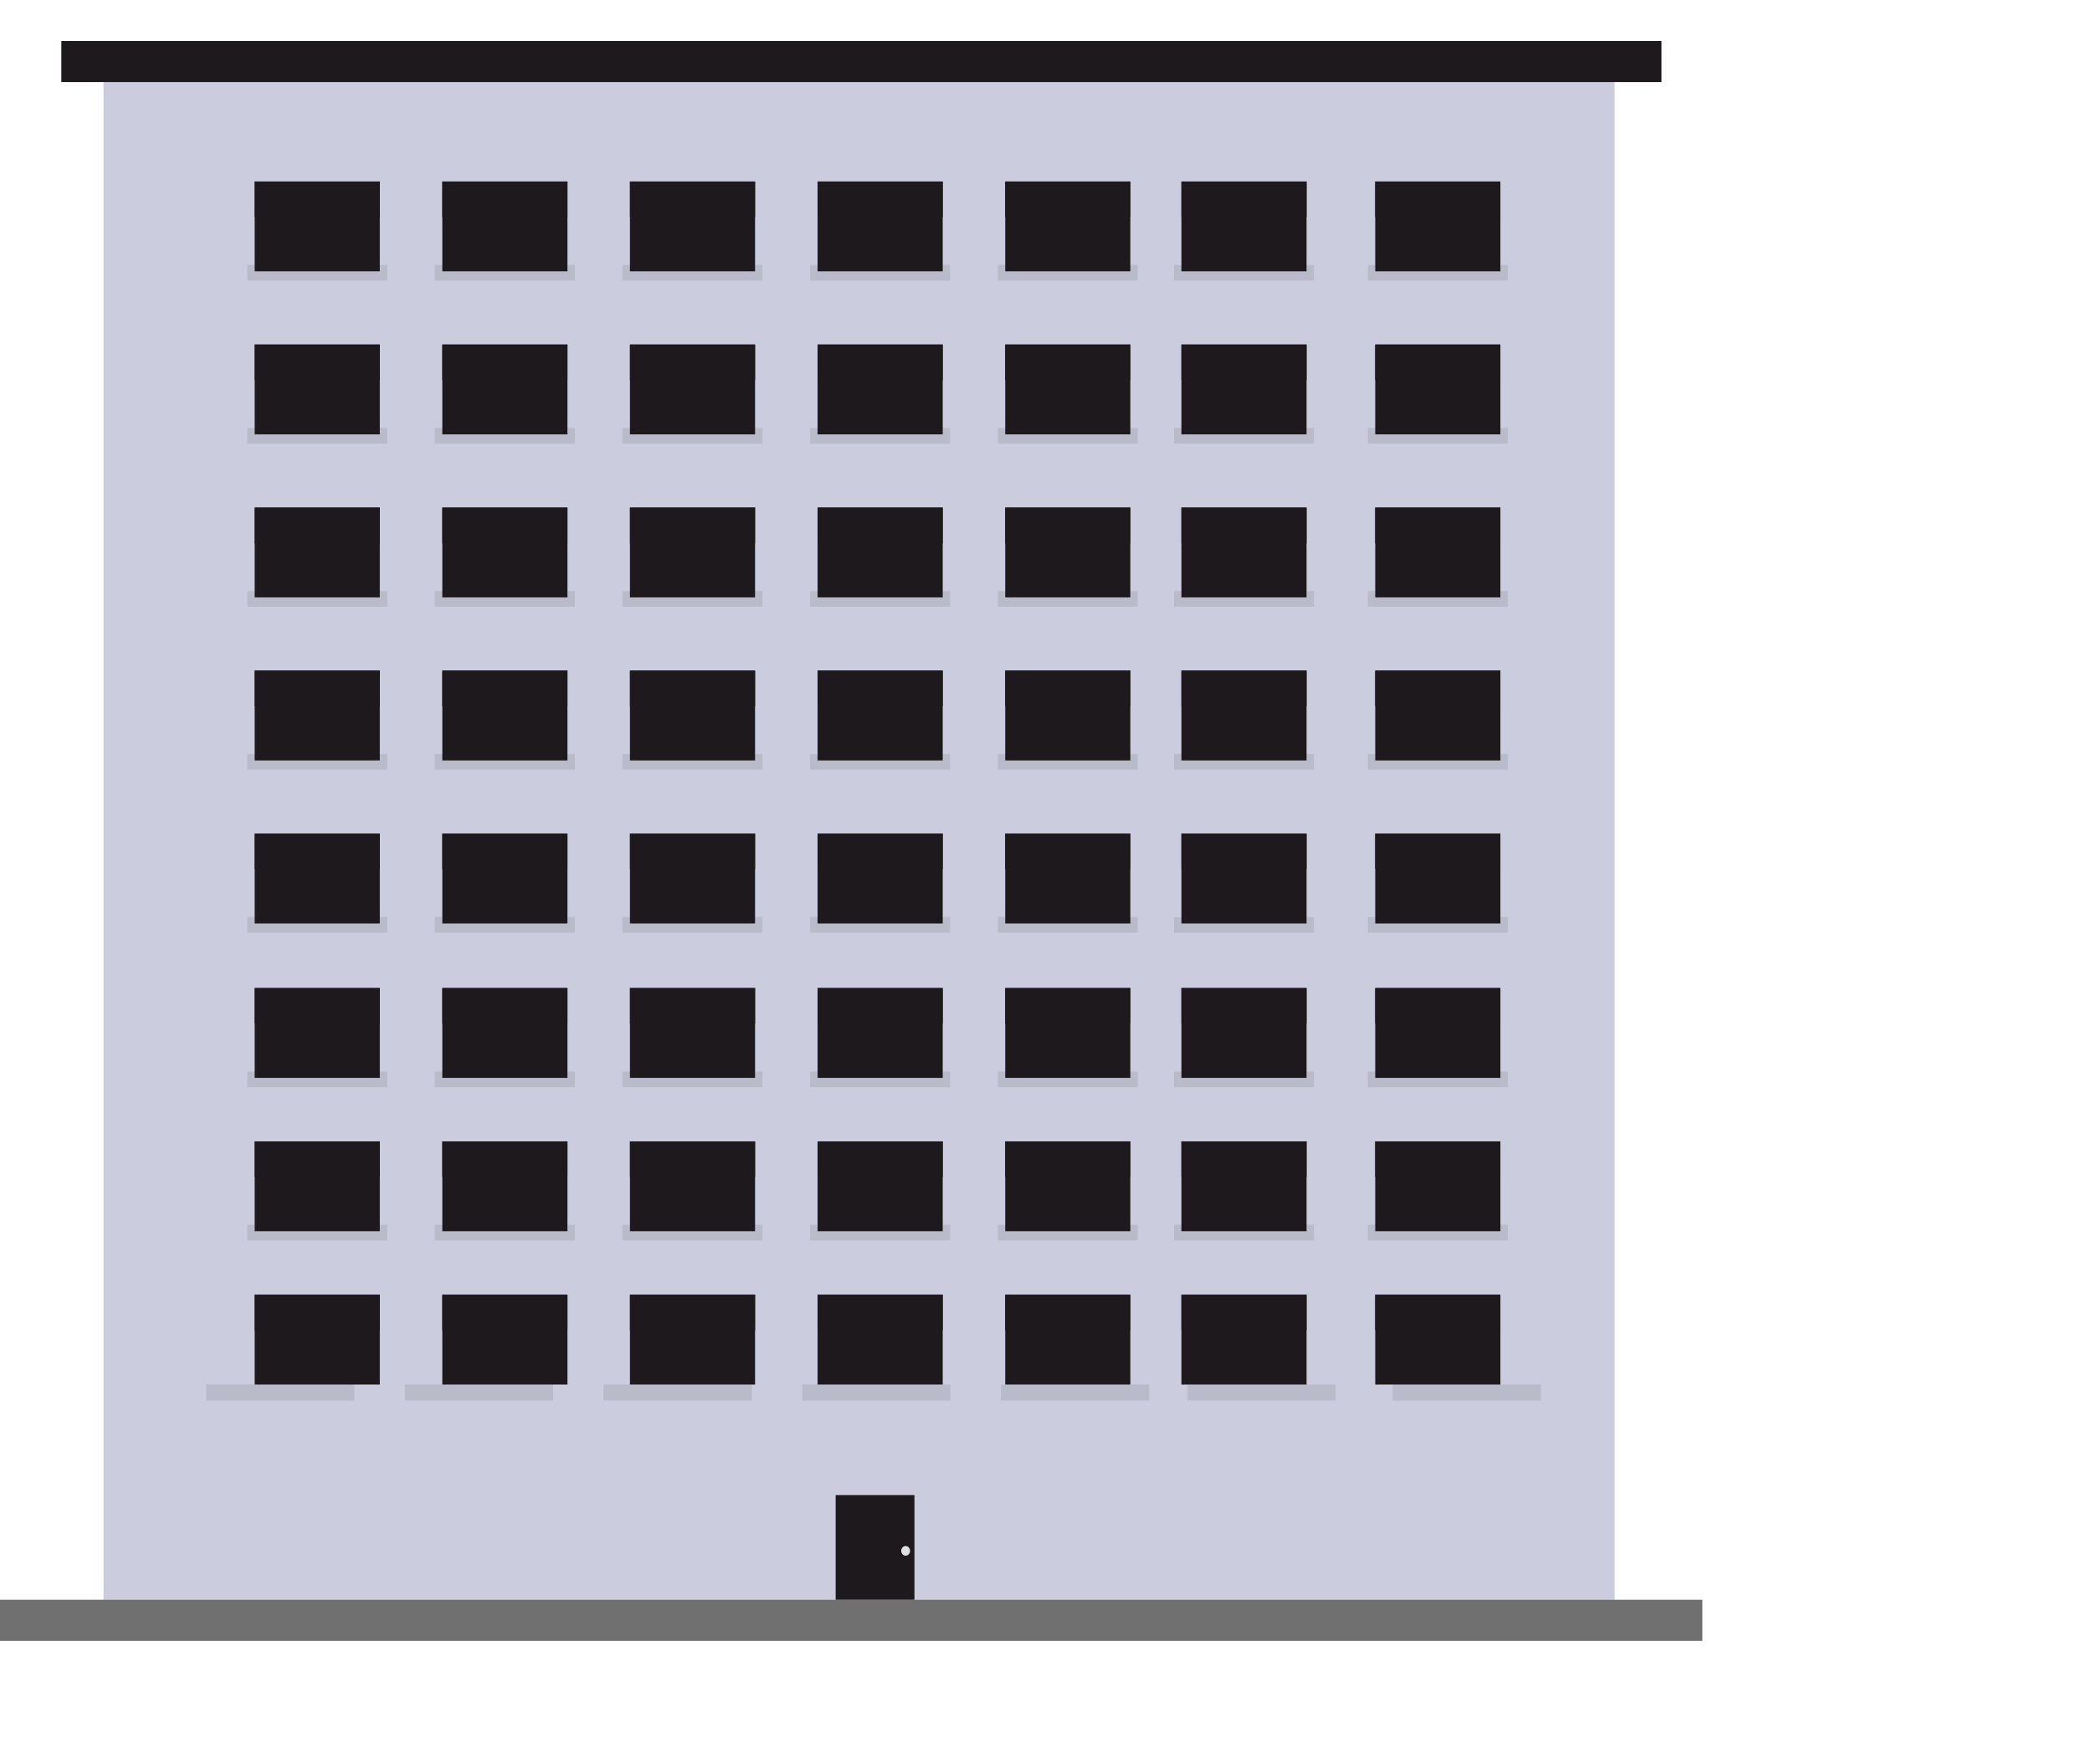 <svg xmlns="http://www.w3.org/2000/svg" xmlns:xlink="http://www.w3.org/1999/xlink" width="102" height="86" viewBox="0 0 102 86">
  <defs>
    <clipPath id="clip-building-9">
      <rect width="102" height="86"/>
    </clipPath>
  </defs>
  <g id="building-9" clip-path="url(#clip-building-9)">
    <g id="Group_869" data-name="Group 869" transform="translate(5.045 2.523)">
      <rect id="Rectangle_501" data-name="Rectangle 501" width="73.681" height="75.822" fill="#cbcdde"/>
      <rect id="Rectangle_332" data-name="Rectangle 332" width="7.228" height="0.782" transform="translate(5.01 64.982)" fill="#1e191c" opacity="0.1"/>
      <rect id="Rectangle_332-2" data-name="Rectangle 332" width="7.228" height="0.782" transform="translate(14.696 64.982)" fill="#1e191c" opacity="0.1"/>
      <rect id="Rectangle_332-3" data-name="Rectangle 332" width="7.228" height="0.782" transform="translate(24.383 64.982)" fill="#1e191c" opacity="0.1"/>
      <rect id="Rectangle_332-4" data-name="Rectangle 332" width="7.228" height="0.782" transform="translate(34.069 64.982)" fill="#1e191c" opacity="0.1"/>
      <rect id="Rectangle_332-5" data-name="Rectangle 332" width="7.228" height="0.782" transform="translate(43.755 64.982)" fill="#1e191c" opacity="0.1"/>
      <rect id="Rectangle_332-6" data-name="Rectangle 332" width="7.228" height="0.782" transform="translate(52.852 64.982)" fill="#1e191c" opacity="0.1"/>
      <rect id="Rectangle_332-7" data-name="Rectangle 332" width="7.228" height="0.782" transform="translate(62.858 64.982)" fill="#1e191c" opacity="0.1"/>
      <g id="Group_912" data-name="Group 912" transform="translate(2 1)">
        <rect id="Rectangle_332-8" data-name="Rectangle 332" width="6.826" height="0.765" transform="translate(5.01 9.395)" fill="#1e191c" opacity="0.1"/>
        <rect id="Rectangle_333" data-name="Rectangle 333" width="6.101" height="4.38" transform="translate(5.372 5.327)" fill="#1e191c"/>
        <rect id="Rectangle_335" data-name="Rectangle 335" width="6.101" height="1.738" transform="translate(5.372 5.327)" fill="#1e191c"/>
        <rect id="Rectangle_332-9" data-name="Rectangle 332" width="6.826" height="0.765" transform="translate(14.158 9.395)" fill="#1e191c" opacity="0.1"/>
        <rect id="Rectangle_333-2" data-name="Rectangle 333" width="6.101" height="4.38" transform="translate(14.521 5.327)" fill="#1e191c"/>
        <rect id="Rectangle_335-2" data-name="Rectangle 335" width="6.101" height="1.738" transform="translate(14.521 5.327)" fill="#1e191c"/>
        <rect id="Rectangle_332-10" data-name="Rectangle 332" width="6.826" height="0.765" transform="translate(23.307 9.395)" fill="#1e191c" opacity="0.1"/>
        <rect id="Rectangle_333-3" data-name="Rectangle 333" width="6.101" height="4.38" transform="translate(23.669 5.327)" fill="#1e191c"/>
        <rect id="Rectangle_335-3" data-name="Rectangle 335" width="6.101" height="1.738" transform="translate(23.669 5.327)" fill="#1e191c"/>
        <rect id="Rectangle_332-11" data-name="Rectangle 332" width="6.826" height="0.765" transform="translate(32.455 9.395)" fill="#1e191c" opacity="0.1"/>
        <rect id="Rectangle_333-4" data-name="Rectangle 333" width="6.101" height="4.38" transform="translate(32.818 5.327)" fill="#1e191c"/>
        <rect id="Rectangle_335-4" data-name="Rectangle 335" width="6.101" height="1.738" transform="translate(32.818 5.327)" fill="#1e191c"/>
        <rect id="Rectangle_332-12" data-name="Rectangle 332" width="6.826" height="0.765" transform="translate(41.604 9.395)" fill="#1e191c" opacity="0.1"/>
        <rect id="Rectangle_333-5" data-name="Rectangle 333" width="6.101" height="4.38" transform="translate(41.967 5.327)" fill="#1e191c"/>
        <rect id="Rectangle_335-5" data-name="Rectangle 335" width="6.101" height="1.738" transform="translate(41.967 5.327)" fill="#1e191c"/>
        <rect id="Rectangle_332-13" data-name="Rectangle 332" width="6.826" height="0.765" transform="translate(50.195 9.395)" fill="#1e191c" opacity="0.1"/>
        <rect id="Rectangle_333-6" data-name="Rectangle 333" width="6.101" height="4.38" transform="translate(50.558 5.327)" fill="#1e191c"/>
        <rect id="Rectangle_335-6" data-name="Rectangle 335" width="6.101" height="1.738" transform="translate(50.558 5.327)" fill="#1e191c"/>
        <rect id="Rectangle_332-14" data-name="Rectangle 332" width="6.826" height="0.765" transform="translate(59.646 9.395)" fill="#1e191c" opacity="0.1"/>
        <rect id="Rectangle_333-7" data-name="Rectangle 333" width="6.101" height="4.38" transform="translate(60.008 5.327)" fill="#1e191c"/>
        <rect id="Rectangle_335-7" data-name="Rectangle 335" width="6.101" height="1.738" transform="translate(60.008 5.327)" fill="#1e191c"/>
        <rect id="Rectangle_332-15" data-name="Rectangle 332" width="6.826" height="0.765" transform="translate(5.01 17.344)" fill="#1e191c" opacity="0.1"/>
        <rect id="Rectangle_333-8" data-name="Rectangle 333" width="6.101" height="4.38" transform="translate(5.372 13.276)" fill="#1e191c"/>
        <rect id="Rectangle_335-8" data-name="Rectangle 335" width="6.101" height="1.738" transform="translate(5.372 13.276)" fill="#1e191c"/>
        <rect id="Rectangle_332-16" data-name="Rectangle 332" width="6.826" height="0.765" transform="translate(14.158 17.344)" fill="#1e191c" opacity="0.1"/>
        <rect id="Rectangle_333-9" data-name="Rectangle 333" width="6.101" height="4.38" transform="translate(14.521 13.276)" fill="#1e191c"/>
        <rect id="Rectangle_335-9" data-name="Rectangle 335" width="6.101" height="1.738" transform="translate(14.521 13.276)" fill="#1e191c"/>
        <rect id="Rectangle_332-17" data-name="Rectangle 332" width="6.826" height="0.765" transform="translate(23.307 17.344)" fill="#1e191c" opacity="0.1"/>
        <rect id="Rectangle_333-10" data-name="Rectangle 333" width="6.101" height="4.38" transform="translate(23.669 13.276)" fill="#1e191c"/>
        <rect id="Rectangle_335-10" data-name="Rectangle 335" width="6.101" height="1.738" transform="translate(23.669 13.276)" fill="#1e191c"/>
        <rect id="Rectangle_332-18" data-name="Rectangle 332" width="6.826" height="0.765" transform="translate(32.455 17.344)" fill="#1e191c" opacity="0.1"/>
        <rect id="Rectangle_333-11" data-name="Rectangle 333" width="6.101" height="4.38" transform="translate(32.818 13.276)" fill="#1e191c"/>
        <rect id="Rectangle_335-11" data-name="Rectangle 335" width="6.101" height="1.738" transform="translate(32.818 13.276)" fill="#1e191c"/>
        <rect id="Rectangle_332-19" data-name="Rectangle 332" width="6.826" height="0.765" transform="translate(41.604 17.344)" fill="#1e191c" opacity="0.1"/>
        <rect id="Rectangle_333-12" data-name="Rectangle 333" width="6.101" height="4.38" transform="translate(41.967 13.276)" fill="#1e191c"/>
        <rect id="Rectangle_335-12" data-name="Rectangle 335" width="6.101" height="1.738" transform="translate(41.967 13.276)" fill="#1e191c"/>
        <rect id="Rectangle_332-20" data-name="Rectangle 332" width="6.826" height="0.765" transform="translate(50.195 17.344)" fill="#1e191c" opacity="0.1"/>
        <rect id="Rectangle_333-13" data-name="Rectangle 333" width="6.101" height="4.38" transform="translate(50.558 13.276)" fill="#1e191c"/>
        <rect id="Rectangle_335-13" data-name="Rectangle 335" width="6.101" height="1.738" transform="translate(50.558 13.276)" fill="#1e191c"/>
        <rect id="Rectangle_332-21" data-name="Rectangle 332" width="6.826" height="0.765" transform="translate(59.646 17.344)" fill="#1e191c" opacity="0.1"/>
        <rect id="Rectangle_333-14" data-name="Rectangle 333" width="6.101" height="4.38" transform="translate(60.008 13.276)" fill="#1e191c"/>
        <rect id="Rectangle_335-14" data-name="Rectangle 335" width="6.101" height="1.738" transform="translate(60.008 13.276)" fill="#1e191c"/>
        <rect id="Rectangle_332-22" data-name="Rectangle 332" width="6.826" height="0.765" transform="translate(5.01 25.292)" fill="#1e191c" opacity="0.1"/>
        <rect id="Rectangle_333-15" data-name="Rectangle 333" width="6.101" height="4.38" transform="translate(5.372 21.224)" fill="#1e191c"/>
        <rect id="Rectangle_335-15" data-name="Rectangle 335" width="6.101" height="1.738" transform="translate(5.372 21.224)" fill="#1e191c"/>
        <rect id="Rectangle_332-23" data-name="Rectangle 332" width="6.826" height="0.765" transform="translate(14.158 25.292)" fill="#1e191c" opacity="0.1"/>
        <rect id="Rectangle_333-16" data-name="Rectangle 333" width="6.101" height="4.38" transform="translate(14.521 21.224)" fill="#1e191c"/>
        <rect id="Rectangle_335-16" data-name="Rectangle 335" width="6.101" height="1.738" transform="translate(14.521 21.224)" fill="#1e191c"/>
        <rect id="Rectangle_332-24" data-name="Rectangle 332" width="6.826" height="0.765" transform="translate(23.307 25.292)" fill="#1e191c" opacity="0.1"/>
        <rect id="Rectangle_333-17" data-name="Rectangle 333" width="6.101" height="4.38" transform="translate(23.669 21.224)" fill="#1e191c"/>
        <rect id="Rectangle_335-17" data-name="Rectangle 335" width="6.101" height="1.738" transform="translate(23.669 21.224)" fill="#1e191c"/>
        <rect id="Rectangle_332-25" data-name="Rectangle 332" width="6.826" height="0.765" transform="translate(32.455 25.292)" fill="#1e191c" opacity="0.1"/>
        <rect id="Rectangle_333-18" data-name="Rectangle 333" width="6.101" height="4.38" transform="translate(32.818 21.224)" fill="#1e191c"/>
        <rect id="Rectangle_335-18" data-name="Rectangle 335" width="6.101" height="1.738" transform="translate(32.818 21.224)" fill="#1e191c"/>
        <rect id="Rectangle_332-26" data-name="Rectangle 332" width="6.826" height="0.765" transform="translate(41.604 25.292)" fill="#1e191c" opacity="0.1"/>
        <rect id="Rectangle_333-19" data-name="Rectangle 333" width="6.101" height="4.38" transform="translate(41.967 21.224)" fill="#1e191c"/>
        <rect id="Rectangle_335-19" data-name="Rectangle 335" width="6.101" height="1.738" transform="translate(41.967 21.224)" fill="#1e191c"/>
        <rect id="Rectangle_332-27" data-name="Rectangle 332" width="6.826" height="0.765" transform="translate(50.195 25.292)" fill="#1e191c" opacity="0.1"/>
        <rect id="Rectangle_333-20" data-name="Rectangle 333" width="6.101" height="4.38" transform="translate(50.558 21.224)" fill="#1e191c"/>
        <rect id="Rectangle_335-20" data-name="Rectangle 335" width="6.101" height="1.738" transform="translate(50.558 21.224)" fill="#1e191c"/>
        <rect id="Rectangle_332-28" data-name="Rectangle 332" width="6.826" height="0.765" transform="translate(59.646 25.292)" fill="#1e191c" opacity="0.1"/>
        <rect id="Rectangle_333-21" data-name="Rectangle 333" width="6.101" height="4.38" transform="translate(60.008 21.224)" fill="#1e191c"/>
        <rect id="Rectangle_335-21" data-name="Rectangle 335" width="6.101" height="1.738" transform="translate(60.008 21.224)" fill="#1e191c"/>
        <rect id="Rectangle_332-29" data-name="Rectangle 332" width="6.826" height="0.765" transform="translate(5.01 33.241)" fill="#1e191c" opacity="0.1"/>
        <rect id="Rectangle_333-22" data-name="Rectangle 333" width="6.101" height="4.38" transform="translate(5.372 29.173)" fill="#1e191c"/>
        <rect id="Rectangle_335-22" data-name="Rectangle 335" width="6.101" height="1.738" transform="translate(5.372 29.173)" fill="#1e191c"/>
        <rect id="Rectangle_332-30" data-name="Rectangle 332" width="6.826" height="0.765" transform="translate(5.01 48.718)" fill="#1e191c" opacity="0.1"/>
        <rect id="Rectangle_333-23" data-name="Rectangle 333" width="6.101" height="4.38" transform="translate(5.372 44.65)" fill="#1e191c"/>
        <rect id="Rectangle_335-23" data-name="Rectangle 335" width="6.101" height="1.738" transform="translate(5.372 44.65)" fill="#1e191c"/>
        <rect id="Rectangle_332-31" data-name="Rectangle 332" width="6.826" height="0.765" transform="translate(5.01 56.194)" fill="#1e191c" opacity="0.1"/>
        <rect id="Rectangle_333-24" data-name="Rectangle 333" width="6.101" height="4.38" transform="translate(5.372 52.127)" fill="#1e191c"/>
        <rect id="Rectangle_335-24" data-name="Rectangle 335" width="6.101" height="1.738" transform="translate(5.372 52.127)" fill="#1e191c"/>
        <rect id="Rectangle_333-25" data-name="Rectangle 333" width="6.101" height="4.38" transform="translate(5.372 59.602)" fill="#1e191c"/>
        <rect id="Rectangle_335-25" data-name="Rectangle 335" width="6.101" height="1.738" transform="translate(5.372 59.602)" fill="#1e191c"/>
        <rect id="Rectangle_332-32" data-name="Rectangle 332" width="6.826" height="0.765" transform="translate(14.158 33.241)" fill="#1e191c" opacity="0.1"/>
        <rect id="Rectangle_333-26" data-name="Rectangle 333" width="6.101" height="4.38" transform="translate(14.521 29.173)" fill="#1e191c"/>
        <rect id="Rectangle_335-26" data-name="Rectangle 335" width="6.101" height="1.738" transform="translate(14.521 29.173)" fill="#1e191c"/>
        <rect id="Rectangle_332-33" data-name="Rectangle 332" width="6.826" height="0.765" transform="translate(14.158 48.718)" fill="#1e191c" opacity="0.1"/>
        <rect id="Rectangle_333-27" data-name="Rectangle 333" width="6.101" height="4.38" transform="translate(14.521 44.65)" fill="#1e191c"/>
        <rect id="Rectangle_335-27" data-name="Rectangle 335" width="6.101" height="1.738" transform="translate(14.521 44.65)" fill="#1e191c"/>
        <rect id="Rectangle_332-34" data-name="Rectangle 332" width="6.826" height="0.765" transform="translate(14.158 56.194)" fill="#1e191c" opacity="0.1"/>
        <rect id="Rectangle_333-28" data-name="Rectangle 333" width="6.101" height="4.38" transform="translate(14.521 52.127)" fill="#1e191c"/>
        <rect id="Rectangle_335-28" data-name="Rectangle 335" width="6.101" height="1.738" transform="translate(14.521 52.127)" fill="#1e191c"/>
        <rect id="Rectangle_333-29" data-name="Rectangle 333" width="6.101" height="4.38" transform="translate(14.521 59.602)" fill="#1e191c"/>
        <rect id="Rectangle_335-29" data-name="Rectangle 335" width="6.101" height="1.738" transform="translate(14.521 59.602)" fill="#1e191c"/>
        <rect id="Rectangle_332-35" data-name="Rectangle 332" width="6.826" height="0.765" transform="translate(23.307 33.241)" fill="#1e191c" opacity="0.1"/>
        <rect id="Rectangle_333-30" data-name="Rectangle 333" width="6.101" height="4.38" transform="translate(23.669 29.173)" fill="#1e191c"/>
        <rect id="Rectangle_335-30" data-name="Rectangle 335" width="6.101" height="1.738" transform="translate(23.669 29.173)" fill="#1e191c"/>
        <rect id="Rectangle_332-36" data-name="Rectangle 332" width="6.826" height="0.765" transform="translate(23.307 48.718)" fill="#1e191c" opacity="0.1"/>
        <rect id="Rectangle_333-31" data-name="Rectangle 333" width="6.101" height="4.38" transform="translate(23.669 44.65)" fill="#1e191c"/>
        <rect id="Rectangle_335-31" data-name="Rectangle 335" width="6.101" height="1.738" transform="translate(23.669 44.65)" fill="#1e191c"/>
        <rect id="Rectangle_332-37" data-name="Rectangle 332" width="6.826" height="0.765" transform="translate(23.307 56.194)" fill="#1e191c" opacity="0.1"/>
        <rect id="Rectangle_333-32" data-name="Rectangle 333" width="6.101" height="4.38" transform="translate(23.669 52.127)" fill="#1e191c"/>
        <rect id="Rectangle_335-32" data-name="Rectangle 335" width="6.101" height="1.738" transform="translate(23.669 52.127)" fill="#1e191c"/>
        <rect id="Rectangle_333-33" data-name="Rectangle 333" width="6.101" height="4.38" transform="translate(23.669 59.602)" fill="#1e191c"/>
        <rect id="Rectangle_335-33" data-name="Rectangle 335" width="6.101" height="1.738" transform="translate(23.669 59.602)" fill="#1e191c"/>
        <rect id="Rectangle_332-38" data-name="Rectangle 332" width="6.826" height="0.765" transform="translate(32.455 33.241)" fill="#1e191c" opacity="0.1"/>
        <rect id="Rectangle_333-34" data-name="Rectangle 333" width="6.101" height="4.38" transform="translate(32.818 29.173)" fill="#1e191c"/>
        <rect id="Rectangle_335-34" data-name="Rectangle 335" width="6.101" height="1.738" transform="translate(32.818 29.173)" fill="#1e191c"/>
        <rect id="Rectangle_332-39" data-name="Rectangle 332" width="6.826" height="0.765" transform="translate(41.604 33.241)" fill="#1e191c" opacity="0.1"/>
        <rect id="Rectangle_333-35" data-name="Rectangle 333" width="6.101" height="4.38" transform="translate(41.967 29.173)" fill="#1e191c"/>
        <rect id="Rectangle_335-35" data-name="Rectangle 335" width="6.101" height="1.738" transform="translate(41.967 29.173)" fill="#1e191c"/>
        <rect id="Rectangle_332-40" data-name="Rectangle 332" width="6.826" height="0.765" transform="translate(50.195 33.241)" fill="#1e191c" opacity="0.1"/>
        <rect id="Rectangle_333-36" data-name="Rectangle 333" width="6.101" height="4.38" transform="translate(50.558 29.173)" fill="#1e191c"/>
        <rect id="Rectangle_335-36" data-name="Rectangle 335" width="6.101" height="1.738" transform="translate(50.558 29.173)" fill="#1e191c"/>
        <rect id="Rectangle_332-41" data-name="Rectangle 332" width="6.826" height="0.765" transform="translate(59.646 33.241)" fill="#1e191c" opacity="0.1"/>
        <rect id="Rectangle_333-37" data-name="Rectangle 333" width="6.101" height="4.38" transform="translate(60.008 29.173)" fill="#1e191c"/>
        <rect id="Rectangle_335-37" data-name="Rectangle 335" width="6.101" height="1.738" transform="translate(60.008 29.173)" fill="#1e191c"/>
        <rect id="Rectangle_332-42" data-name="Rectangle 332" width="6.826" height="0.765" transform="translate(32.455 48.718)" fill="#1e191c" opacity="0.1"/>
        <rect id="Rectangle_333-38" data-name="Rectangle 333" width="6.101" height="4.38" transform="translate(32.818 44.65)" fill="#1e191c"/>
        <rect id="Rectangle_335-38" data-name="Rectangle 335" width="6.101" height="1.738" transform="translate(32.818 44.65)" fill="#1e191c"/>
        <rect id="Rectangle_332-43" data-name="Rectangle 332" width="6.826" height="0.765" transform="translate(32.455 56.194)" fill="#1e191c" opacity="0.1"/>
        <rect id="Rectangle_333-39" data-name="Rectangle 333" width="6.101" height="4.38" transform="translate(32.818 52.127)" fill="#1e191c"/>
        <rect id="Rectangle_335-39" data-name="Rectangle 335" width="6.101" height="1.738" transform="translate(32.818 52.127)" fill="#1e191c"/>
        <rect id="Rectangle_333-40" data-name="Rectangle 333" width="6.101" height="4.38" transform="translate(32.818 59.602)" fill="#1e191c"/>
        <rect id="Rectangle_335-40" data-name="Rectangle 335" width="6.101" height="1.738" transform="translate(32.818 59.602)" fill="#1e191c"/>
        <rect id="Rectangle_332-44" data-name="Rectangle 332" width="6.826" height="0.765" transform="translate(41.604 48.718)" fill="#1e191c" opacity="0.1"/>
        <rect id="Rectangle_333-41" data-name="Rectangle 333" width="6.101" height="4.38" transform="translate(41.967 44.65)" fill="#1e191c"/>
        <rect id="Rectangle_335-41" data-name="Rectangle 335" width="6.101" height="1.738" transform="translate(41.967 44.65)" fill="#1e191c"/>
        <rect id="Rectangle_332-45" data-name="Rectangle 332" width="6.826" height="0.765" transform="translate(41.604 56.194)" fill="#1e191c" opacity="0.1"/>
        <rect id="Rectangle_333-42" data-name="Rectangle 333" width="6.101" height="4.38" transform="translate(41.967 52.127)" fill="#1e191c"/>
        <rect id="Rectangle_335-42" data-name="Rectangle 335" width="6.101" height="1.738" transform="translate(41.967 52.127)" fill="#1e191c"/>
        <rect id="Rectangle_333-43" data-name="Rectangle 333" width="6.101" height="4.38" transform="translate(41.967 59.602)" fill="#1e191c"/>
        <rect id="Rectangle_335-43" data-name="Rectangle 335" width="6.101" height="1.738" transform="translate(41.967 59.602)" fill="#1e191c"/>
        <rect id="Rectangle_332-46" data-name="Rectangle 332" width="6.826" height="0.765" transform="translate(50.195 48.718)" fill="#1e191c" opacity="0.1"/>
        <rect id="Rectangle_333-44" data-name="Rectangle 333" width="6.101" height="4.38" transform="translate(50.558 44.65)" fill="#1e191c"/>
        <rect id="Rectangle_335-44" data-name="Rectangle 335" width="6.101" height="1.738" transform="translate(50.558 44.65)" fill="#1e191c"/>
        <rect id="Rectangle_332-47" data-name="Rectangle 332" width="6.826" height="0.765" transform="translate(59.646 48.718)" fill="#1e191c" opacity="0.1"/>
        <rect id="Rectangle_333-45" data-name="Rectangle 333" width="6.101" height="4.38" transform="translate(60.008 44.65)" fill="#1e191c"/>
        <rect id="Rectangle_335-45" data-name="Rectangle 335" width="6.101" height="1.738" transform="translate(60.008 44.65)" fill="#1e191c"/>
        <rect id="Rectangle_332-48" data-name="Rectangle 332" width="6.826" height="0.765" transform="translate(50.195 56.194)" fill="#1e191c" opacity="0.1"/>
        <rect id="Rectangle_333-46" data-name="Rectangle 333" width="6.101" height="4.38" transform="translate(50.558 52.127)" fill="#1e191c"/>
        <rect id="Rectangle_335-46" data-name="Rectangle 335" width="6.101" height="1.738" transform="translate(50.558 52.127)" fill="#1e191c"/>
        <rect id="Rectangle_332-49" data-name="Rectangle 332" width="6.826" height="0.765" transform="translate(59.646 56.194)" fill="#1e191c" opacity="0.1"/>
        <rect id="Rectangle_333-47" data-name="Rectangle 333" width="6.101" height="4.38" transform="translate(60.008 52.127)" fill="#1e191c"/>
        <rect id="Rectangle_335-47" data-name="Rectangle 335" width="6.101" height="1.738" transform="translate(60.008 52.127)" fill="#1e191c"/>
        <rect id="Rectangle_333-48" data-name="Rectangle 333" width="6.101" height="4.38" transform="translate(50.558 59.602)" fill="#1e191c"/>
        <rect id="Rectangle_335-48" data-name="Rectangle 335" width="6.101" height="1.738" transform="translate(50.558 59.602)" fill="#1e191c"/>
        <rect id="Rectangle_333-49" data-name="Rectangle 333" width="6.101" height="4.38" transform="translate(60.008 59.602)" fill="#1e191c"/>
        <rect id="Rectangle_335-49" data-name="Rectangle 335" width="6.101" height="1.738" transform="translate(60.008 59.602)" fill="#1e191c"/>
        <rect id="Rectangle_332-50" data-name="Rectangle 332" width="6.826" height="0.765" transform="translate(5.01 41.19)" fill="#1e191c" opacity="0.1"/>
        <rect id="Rectangle_333-50" data-name="Rectangle 333" width="6.101" height="4.38" transform="translate(5.372 37.122)" fill="#1e191c"/>
        <rect id="Rectangle_335-50" data-name="Rectangle 335" width="6.101" height="1.738" transform="translate(5.372 37.122)" fill="#1e191c"/>
        <rect id="Rectangle_332-51" data-name="Rectangle 332" width="6.826" height="0.765" transform="translate(14.158 41.19)" fill="#1e191c" opacity="0.1"/>
        <rect id="Rectangle_333-51" data-name="Rectangle 333" width="6.101" height="4.38" transform="translate(14.521 37.122)" fill="#1e191c"/>
        <rect id="Rectangle_335-51" data-name="Rectangle 335" width="6.101" height="1.738" transform="translate(14.521 37.122)" fill="#1e191c"/>
        <rect id="Rectangle_332-52" data-name="Rectangle 332" width="6.826" height="0.765" transform="translate(23.307 41.19)" fill="#1e191c" opacity="0.1"/>
        <rect id="Rectangle_333-52" data-name="Rectangle 333" width="6.101" height="4.38" transform="translate(23.669 37.122)" fill="#1e191c"/>
        <rect id="Rectangle_335-52" data-name="Rectangle 335" width="6.101" height="1.738" transform="translate(23.669 37.122)" fill="#1e191c"/>
        <rect id="Rectangle_332-53" data-name="Rectangle 332" width="6.826" height="0.765" transform="translate(32.455 41.19)" fill="#1e191c" opacity="0.1"/>
        <rect id="Rectangle_333-53" data-name="Rectangle 333" width="6.101" height="4.38" transform="translate(32.818 37.122)" fill="#1e191c"/>
        <rect id="Rectangle_335-53" data-name="Rectangle 335" width="6.101" height="1.738" transform="translate(32.818 37.122)" fill="#1e191c"/>
        <rect id="Rectangle_332-54" data-name="Rectangle 332" width="6.826" height="0.765" transform="translate(41.604 41.19)" fill="#1e191c" opacity="0.1"/>
        <rect id="Rectangle_333-54" data-name="Rectangle 333" width="6.101" height="4.38" transform="translate(41.967 37.122)" fill="#1e191c"/>
        <rect id="Rectangle_335-54" data-name="Rectangle 335" width="6.101" height="1.738" transform="translate(41.967 37.122)" fill="#1e191c"/>
        <rect id="Rectangle_332-55" data-name="Rectangle 332" width="6.826" height="0.765" transform="translate(50.195 41.19)" fill="#1e191c" opacity="0.1"/>
        <rect id="Rectangle_333-55" data-name="Rectangle 333" width="6.101" height="4.38" transform="translate(50.558 37.122)" fill="#1e191c"/>
        <rect id="Rectangle_335-55" data-name="Rectangle 335" width="6.101" height="1.738" transform="translate(50.558 37.122)" fill="#1e191c"/>
        <rect id="Rectangle_332-56" data-name="Rectangle 332" width="6.826" height="0.765" transform="translate(59.646 41.19)" fill="#1e191c" opacity="0.1"/>
        <rect id="Rectangle_333-56" data-name="Rectangle 333" width="6.101" height="4.38" transform="translate(60.008 37.122)" fill="#1e191c"/>
        <rect id="Rectangle_335-56" data-name="Rectangle 335" width="6.101" height="1.738" transform="translate(60.008 37.122)" fill="#1e191c"/>
      </g>
    </g>
    <g id="Rectangle_502" data-name="Rectangle 502" transform="translate(3 2)" fill="#1e191c" stroke="#1e191c" stroke-width="1">
      <rect width="78" height="2" stroke="none"/>
      <rect x="0.5" y="0.5" width="77" height="1" fill="none"/>
    </g>
    <g id="Group_737" data-name="Group 737" transform="translate(40.744 72.896)">
      <rect id="Rectangle_331" data-name="Rectangle 331" width="3.842" height="5.437" fill="#1e191c"/>
      <ellipse id="Ellipse_257" data-name="Ellipse 257" cx="0.215" cy="0.236" rx="0.215" ry="0.236" transform="translate(3.197 2.482)" fill="#e0e0e0"/>
    </g>
    <g id="Rectangle_510" data-name="Rectangle 510" transform="translate(0 78)" fill="#cbcdde" stroke="#707070" stroke-width="1">
      <rect width="83" height="2" stroke="none"/>
      <rect x="0.5" y="0.5" width="82" height="1" fill="none"/>
    </g>
  </g>
</svg>
